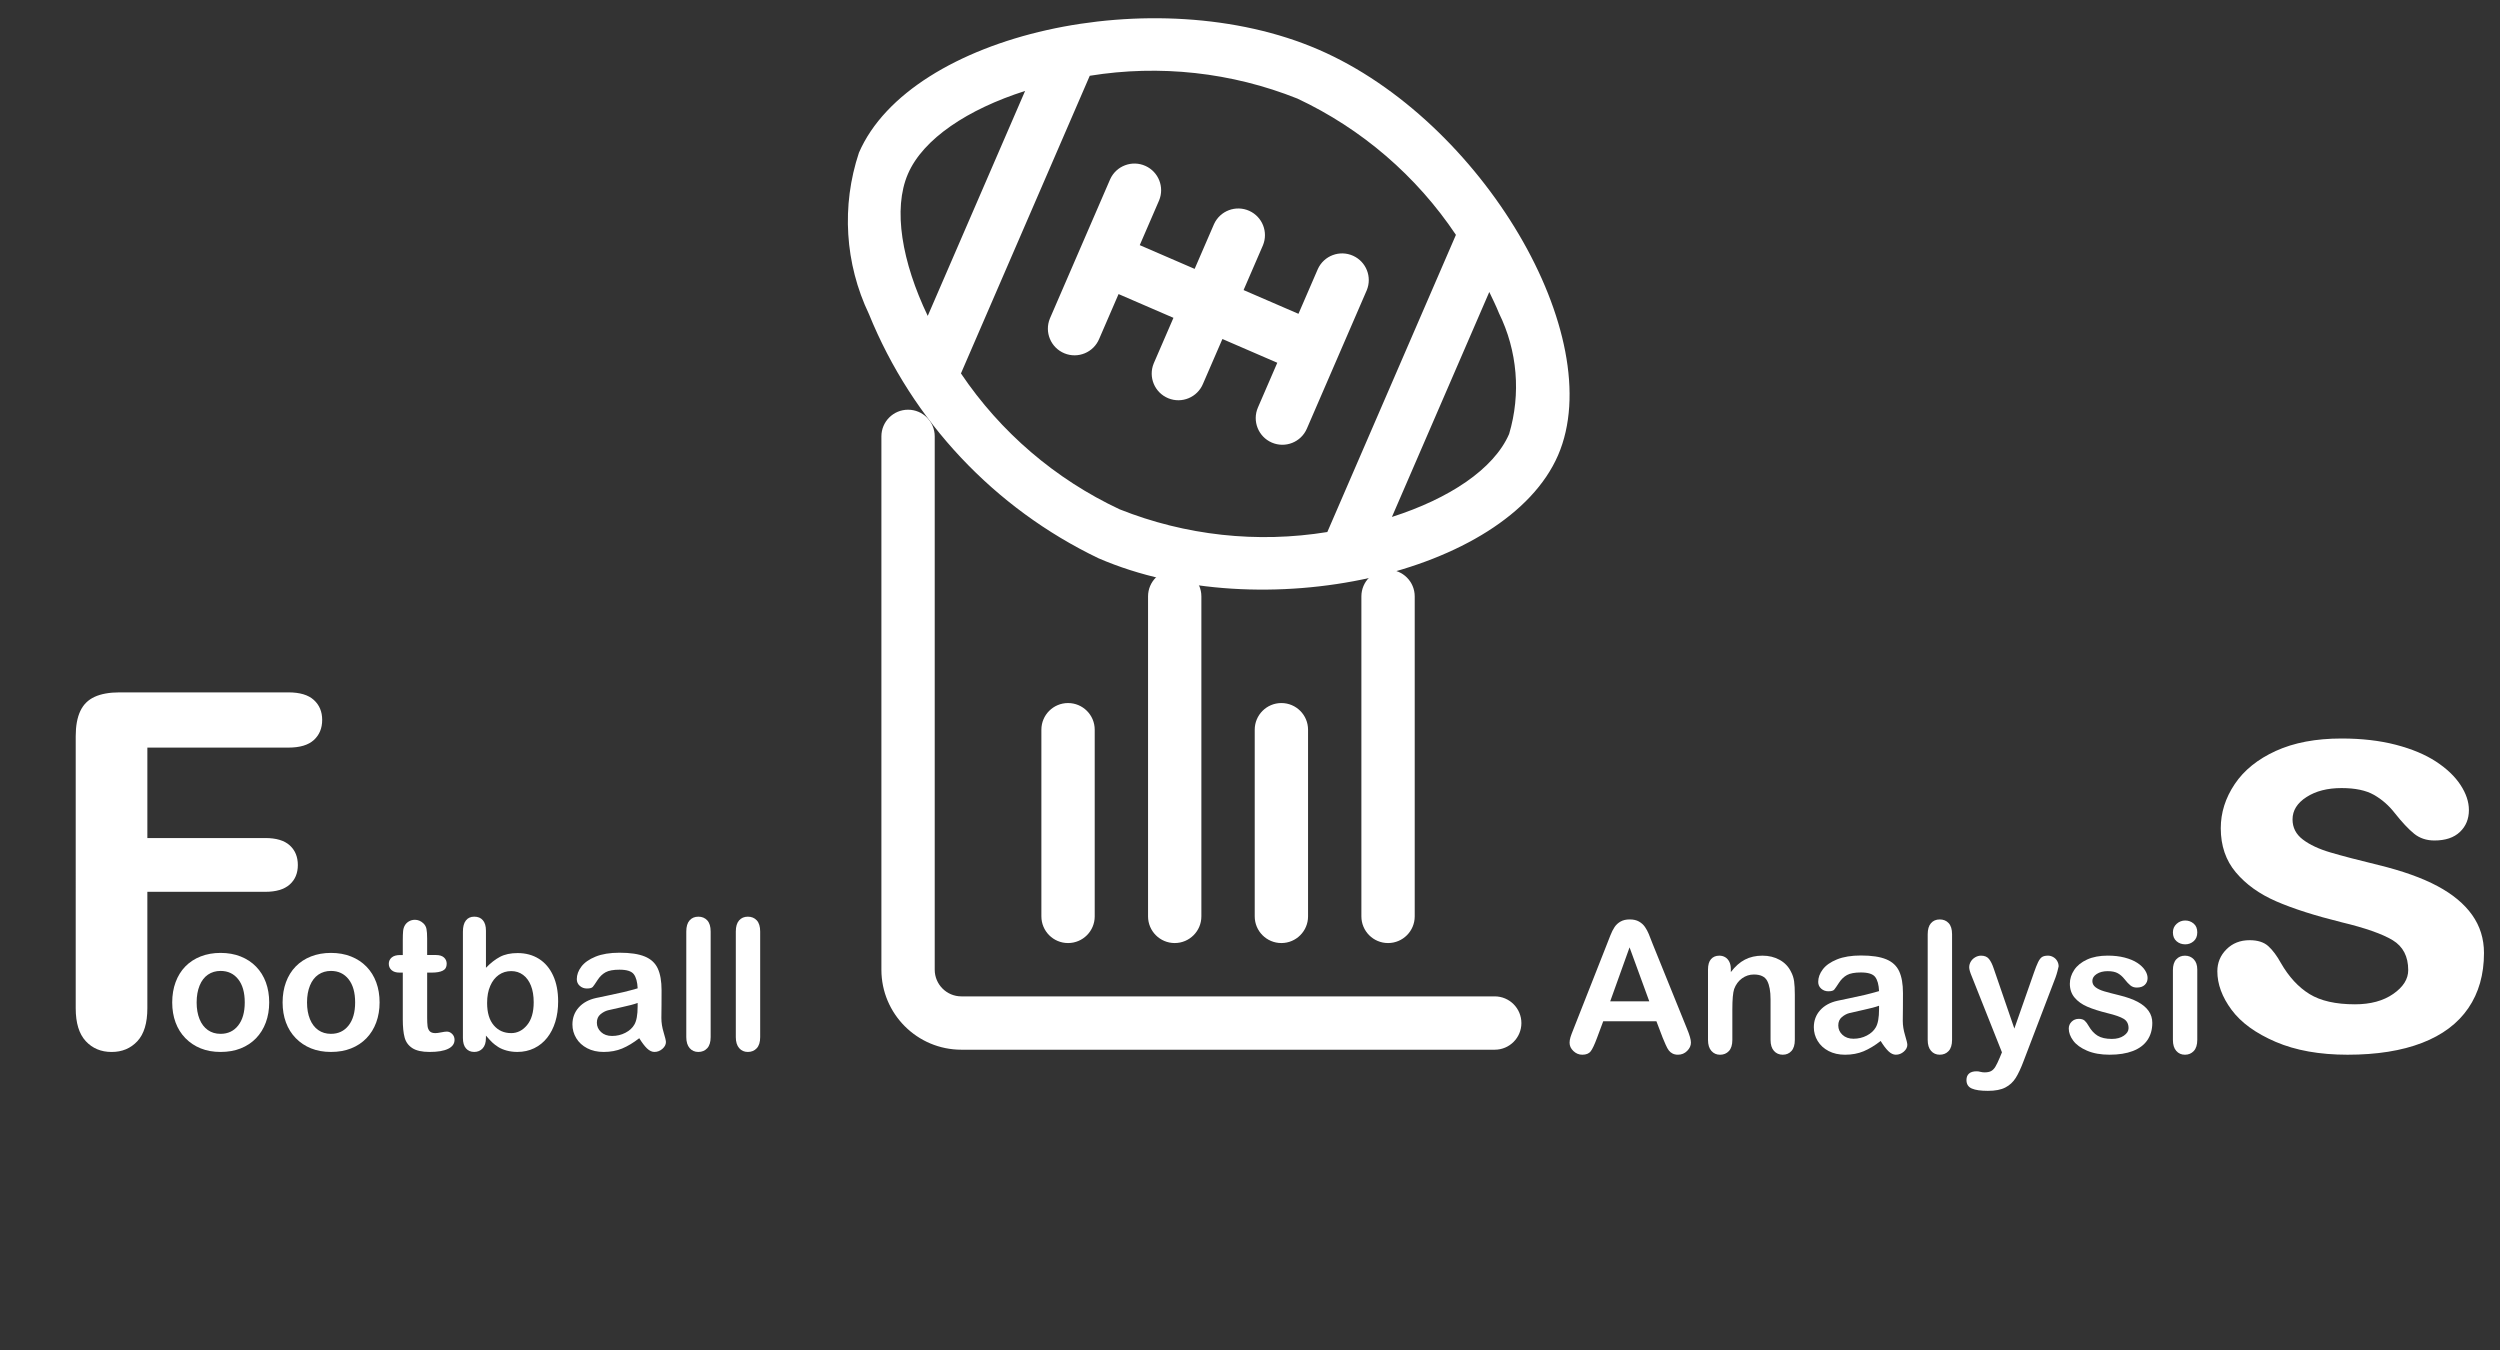<?xml version="1.0" encoding="utf-8"?>
<!-- Generator: Adobe Illustrator 28.1.0, SVG Export Plug-In . SVG Version: 6.00 Build 0)  -->
<svg version="1.1" id="Layer_1" xmlns="http://www.w3.org/2000/svg" xmlns:xlink="http://www.w3.org/1999/xlink" x="0px" y="0px"
	 viewBox="0 0 2000 1080" style="enable-background:new 0 0 2000 1080;" xml:space="preserve">
<rect x="0" y="0" width="2000" height="1080" fill="#333333" stroke="none"/>
<style type="text/css">
	.st0{fill:#FFFFFF;}
</style>
<g>
	<g>
		<path class="st0" d="M1246.46,364.18c41.07-95.1-60.93-267.91-191.6-324.48s-326.49-12.61-367.7,82.43
			c-14.15,42.46-11.28,88.76,8,129.15c34.79,85.67,100.25,155.3,183.61,195.32C1009.41,503.14,1205.25,459.22,1246.46,364.18z
			 M1199.19,250.57c14.77,30.04,17.66,64.54,8.1,96.62c-12.19,28.14-48.02,51.75-93.75,66.37l77.89-179.97
			C1194.13,239.29,1196.97,244.96,1199.19,250.57z M726.37,139.1c12.15-28.12,47.98-51.74,93.71-66.35l-77.89,179.97
			C721.51,209.49,714.18,167.21,726.37,139.1L726.37,139.1z M895.71,407.46c-51.38-24.08-95.26-61.65-126.95-108.72L871.81,60.62
			c56-9.08,113.42-2.78,166.11,18.24c51.4,24.14,95.24,61.84,126.82,109.03l-102.88,237.73
			C1005.85,434.73,948.42,428.45,895.71,407.46L895.71,407.46z M1017.44,354.06c-10.81-4.68-15.78-17.24-11.1-28.05l15.49-35.8
			l-43.91-19L962.42,307c-4.49,10.89-16.96,16.08-27.85,11.59c-10.89-4.49-16.08-16.96-11.59-27.85c0.09-0.23,0.19-0.45,0.29-0.68
			l15.49-35.8l-43.91-19l-15.49,35.8c-4.49,10.89-16.96,16.08-27.85,11.59c-10.89-4.49-16.08-16.96-11.59-27.85
			c0.09-0.23,0.19-0.46,0.29-0.68l47.93-110.75c4.87-10.73,17.51-15.48,28.24-10.62c10.47,4.75,15.29,16.93,10.91,27.56l-15.49,35.8
			l43.91,19l15.49-35.8c4.87-10.73,17.51-15.48,28.24-10.62c10.47,4.75,15.29,16.93,10.91,27.56l-15.49,35.8l43.91,19l15.49-35.8
			c4.87-10.73,17.51-15.48,28.24-10.62c10.47,4.75,15.29,16.93,10.91,27.56l-47.93,110.75
			C1040.81,353.76,1028.25,358.73,1017.44,354.06L1017.44,354.06z"/>
	</g>
	<g>
		<path class="st0" d="M1195.77,797.1H769.11c-11.78,0-21.33-9.55-21.33-21.33V349.1c0-11.78-9.55-21.33-21.33-21.33
			c-11.78,0-21.33,9.55-21.33,21.33v426.67c0,35.35,28.65,64,64,64h426.67c11.78,0,21.33-9.55,21.33-21.33
			C1217.11,806.66,1207.56,797.1,1195.77,797.1z"/>
		<path class="st0" d="M1025.11,754.44c11.78,0,21.33-9.55,21.33-21.33V583.77c0-11.78-9.55-21.33-21.33-21.33
			c-11.78,0-21.33,9.55-21.33,21.33V733.1C1003.77,744.89,1013.32,754.44,1025.11,754.44z"/>
		<path class="st0" d="M854.44,754.44c11.78,0,21.33-9.55,21.33-21.33V583.77c0-11.78-9.55-21.33-21.33-21.33
			c-11.78,0-21.33,9.55-21.33,21.33V733.1C833.11,744.89,842.66,754.44,854.44,754.44z"/>
		<path class="st0" d="M1110.44,754.44c11.78,0,21.33-9.55,21.33-21.33v-256c0-11.78-9.55-21.33-21.33-21.33
			s-21.33,9.55-21.33,21.33v256C1089.11,744.89,1098.66,754.44,1110.44,754.44z"/>
		<path class="st0" d="M939.77,754.44c11.78,0,21.33-9.55,21.33-21.33v-256c0-11.78-9.55-21.33-21.33-21.33s-21.33,9.55-21.33,21.33
			v256C918.44,744.89,927.99,754.44,939.77,754.44z"/>
	</g>
</g>
<path class="st0" d="M230.76,598.08H117.89v72.35h94.34c8.75,0,15.27,1.96,19.58,5.88c4.31,3.92,6.46,9.17,6.46,15.72
	s-2.19,11.77-6.56,15.63c-4.37,3.86-10.87,5.79-19.49,5.79h-94.34v93.19c0,11.83-2.67,20.62-8.01,26.34
	c-5.34,5.72-12.19,8.59-20.55,8.59c-8.49,0-15.4-2.9-20.74-8.68c-5.34-5.79-8.01-14.53-8.01-26.24V589.01
	c0-8.23,1.22-14.95,3.67-20.16c2.44-5.21,6.27-9,11.48-11.38c5.21-2.38,11.87-3.57,19.97-3.57h135.05c9.13,0,15.92,2.03,20.35,6.08
	c4.44,4.05,6.66,9.36,6.66,15.92c0,6.69-2.22,12.06-6.66,16.11C246.68,596.05,239.89,598.08,230.76,598.08z"/>
<path class="st0" d="M215.36,801.94c0,5.81-0.9,11.16-2.71,16.06c-1.81,4.9-4.43,9.11-7.85,12.64c-3.43,3.52-7.52,6.22-12.28,8.1
	c-4.76,1.88-10.11,2.82-16.06,2.82c-5.9,0-11.21-0.95-15.92-2.86c-4.71-1.9-8.79-4.63-12.24-8.17c-3.45-3.54-6.07-7.73-7.85-12.56
	s-2.68-10.17-2.68-16.03c0-5.9,0.9-11.3,2.71-16.21c1.81-4.9,4.4-9.09,7.78-12.56c3.38-3.47,7.47-6.15,12.28-8.03
	c4.81-1.88,10.11-2.82,15.92-2.82c5.9,0,11.25,0.95,16.06,2.86c4.81,1.9,8.92,4.62,12.35,8.14c3.43,3.52,6.03,7.71,7.82,12.56
	C214.47,790.73,215.36,796.08,215.36,801.94z M195.8,801.94c0-7.95-1.75-14.13-5.25-18.56s-8.2-6.64-14.1-6.64
	c-3.81,0-7.16,0.99-10.07,2.96c-2.9,1.98-5.14,4.89-6.71,8.75c-1.57,3.86-2.36,8.35-2.36,13.49c0,5.09,0.77,9.54,2.32,13.35
	c1.55,3.81,3.76,6.72,6.64,8.75c2.88,2.02,6.27,3.03,10.17,3.03c5.9,0,10.6-2.22,14.1-6.67C194.05,815.94,195.8,809.79,195.8,801.94
	z"/>
<path class="st0" d="M303.67,801.94c0,5.81-0.9,11.16-2.71,16.06c-1.81,4.9-4.43,9.11-7.85,12.64c-3.43,3.52-7.52,6.22-12.28,8.1
	c-4.76,1.88-10.11,2.82-16.06,2.82c-5.9,0-11.21-0.95-15.92-2.86c-4.71-1.9-8.79-4.63-12.24-8.17c-3.45-3.54-6.07-7.73-7.85-12.56
	s-2.68-10.17-2.68-16.03c0-5.9,0.9-11.3,2.71-16.21c1.81-4.9,4.4-9.09,7.78-12.56c3.38-3.47,7.47-6.15,12.28-8.03
	c4.81-1.88,10.11-2.82,15.92-2.82c5.9,0,11.25,0.95,16.06,2.86c4.81,1.9,8.92,4.62,12.35,8.14c3.43,3.52,6.03,7.71,7.82,12.56
	C302.78,790.73,303.67,796.08,303.67,801.94z M284.11,801.94c0-7.95-1.75-14.13-5.25-18.56s-8.2-6.64-14.1-6.64
	c-3.81,0-7.16,0.99-10.07,2.96c-2.9,1.98-5.14,4.89-6.71,8.75c-1.57,3.86-2.36,8.35-2.36,13.49c0,5.09,0.77,9.54,2.32,13.35
	c1.55,3.81,3.76,6.72,6.64,8.75c2.88,2.02,6.27,3.03,10.17,3.03c5.9,0,10.6-2.22,14.1-6.67
	C282.36,815.94,284.11,809.79,284.11,801.94z"/>
<path class="st0" d="M320.09,764.03h2.14v-11.71c0-3.14,0.08-5.6,0.25-7.39c0.17-1.79,0.63-3.32,1.39-4.6
	c0.76-1.33,1.86-2.42,3.28-3.25c1.43-0.83,3.02-1.25,4.78-1.25c2.47,0,4.71,0.93,6.71,2.78c1.33,1.24,2.18,2.75,2.53,4.53
	c0.36,1.79,0.54,4.32,0.54,7.6v13.28h7.14c2.76,0,4.87,0.66,6.32,1.96c1.45,1.31,2.18,2.99,2.18,5.03c0,2.62-1.03,4.45-3.1,5.5
	c-2.07,1.05-5.03,1.57-8.89,1.57h-3.64v35.84c0,3.05,0.11,5.39,0.32,7.03c0.21,1.64,0.79,2.97,1.71,4c0.93,1.02,2.44,1.54,4.53,1.54
	c1.14,0,2.69-0.2,4.64-0.61c1.95-0.4,3.47-0.61,4.57-0.61c1.57,0,2.99,0.63,4.25,1.89c1.26,1.26,1.89,2.82,1.89,4.68
	c0,3.14-1.71,5.54-5.14,7.21c-3.43,1.67-8.35,2.5-14.78,2.5c-6.09,0-10.71-1.02-13.85-3.07s-5.2-4.88-6.17-8.5
	c-0.98-3.62-1.46-8.45-1.46-14.49v-37.41h-2.57c-2.81,0-4.95-0.67-6.42-2c-1.48-1.33-2.21-3.02-2.21-5.07
	c0-2.04,0.77-3.72,2.32-5.03C314.89,764.68,317.14,764.03,320.09,764.03z"/>
<path class="st0" d="M388.76,744.47v29.77c3.66-3.81,7.4-6.72,11.21-8.75c3.81-2.02,8.52-3.03,14.13-3.03
	c6.47,0,12.15,1.54,17.03,4.6c4.88,3.07,8.66,7.52,11.35,13.35c2.69,5.83,4.03,12.74,4.03,20.74c0,5.9-0.75,11.32-2.25,16.24
	c-1.5,4.93-3.68,9.2-6.53,12.81c-2.86,3.62-6.32,6.41-10.39,8.39c-4.07,1.97-8.56,2.96-13.46,2.96c-3,0-5.82-0.36-8.46-1.07
	c-2.64-0.71-4.89-1.65-6.75-2.82s-3.44-2.37-4.75-3.61c-1.31-1.24-3.03-3.09-5.18-5.57v1.93c0,3.67-0.88,6.44-2.64,8.32
	c-1.76,1.88-4,2.82-6.71,2.82c-2.76,0-4.96-0.94-6.6-2.82c-1.64-1.88-2.46-4.65-2.46-8.32v-85.09c0-3.95,0.8-6.94,2.39-8.96
	c1.59-2.02,3.82-3.03,6.67-3.03c3,0,5.31,0.96,6.92,2.89C387.95,738.15,388.76,740.9,388.76,744.47z M389.69,802.36
	c0,7.76,1.77,13.72,5.32,17.88c3.54,4.17,8.2,6.25,13.96,6.25c4.9,0,9.13-2.13,12.67-6.39c3.54-4.26,5.32-10.36,5.32-18.31
	c0-5.14-0.74-9.57-2.21-13.28c-1.48-3.71-3.57-6.58-6.28-8.6c-2.71-2.02-5.88-3.03-9.49-3.03c-3.71,0-7.02,1.01-9.92,3.03
	c-2.9,2.02-5.19,4.95-6.85,8.78C390.52,792.52,389.69,797.08,389.69,802.36z"/>
<path class="st0" d="M511.41,830.56c-4.71,3.67-9.27,6.41-13.67,8.25c-4.4,1.83-9.34,2.75-14.81,2.75c-5,0-9.39-0.99-13.17-2.96
	s-6.7-4.65-8.75-8.03c-2.05-3.38-3.07-7.04-3.07-10.99c0-5.33,1.69-9.88,5.07-13.63c3.38-3.76,8.02-6.28,13.92-7.57
	c1.24-0.29,4.31-0.93,9.21-1.93c4.9-1,9.1-1.92,12.6-2.75c3.5-0.83,7.29-1.84,11.39-3.03c-0.24-5.14-1.27-8.91-3.11-11.31
	c-1.83-2.4-5.63-3.61-11.39-3.61c-4.95,0-8.67,0.69-11.17,2.07c-2.5,1.38-4.64,3.45-6.42,6.21c-1.78,2.76-3.05,4.58-3.78,5.46
	c-0.74,0.88-2.32,1.32-4.75,1.32c-2.19,0-4.08-0.7-5.68-2.11c-1.59-1.4-2.39-3.2-2.39-5.39c0-3.43,1.21-6.76,3.64-9.99
	s6.21-5.9,11.35-8c5.14-2.09,11.54-3.14,19.2-3.14c8.57,0,15.3,1.01,20.2,3.03c4.9,2.02,8.36,5.22,10.39,9.6
	c2.02,4.38,3.03,10.18,3.03,17.42c0,4.57-0.01,8.45-0.04,11.64c-0.02,3.19-0.06,6.74-0.11,10.64c0,3.67,0.61,7.48,1.82,11.46
	c1.21,3.97,1.82,6.53,1.82,7.67c0,2-0.94,3.82-2.82,5.46c-1.88,1.64-4.01,2.46-6.39,2.46c-2,0-3.97-0.94-5.93-2.82
	C515.67,836.86,513.6,834.13,511.41,830.56z M510.12,802.36c-2.86,1.05-7.01,2.15-12.46,3.32c-5.45,1.17-9.22,2.02-11.31,2.57
	c-2.09,0.55-4.09,1.62-6,3.21c-1.9,1.6-2.86,3.82-2.86,6.67c0,2.95,1.12,5.46,3.36,7.53c2.24,2.07,5.16,3.11,8.78,3.11
	c3.85,0,7.41-0.84,10.67-2.53c3.26-1.69,5.65-3.87,7.17-6.53c1.76-2.95,2.64-7.81,2.64-14.56V802.36z"/>
<path class="st0" d="M549.03,829.71v-84.52c0-3.9,0.87-6.85,2.61-8.85c1.74-2,4.08-3,7.03-3c2.95,0,5.33,0.99,7.14,2.96
	c1.81,1.97,2.71,4.94,2.71,8.89v84.52c0,3.95-0.92,6.91-2.75,8.89c-1.83,1.97-4.2,2.96-7.1,2.96c-2.86,0-5.18-1.02-6.96-3.07
	S549.03,833.51,549.03,829.71z"/>
<path class="st0" d="M588.65,829.71v-84.52c0-3.9,0.87-6.85,2.61-8.85c1.74-2,4.08-3,7.03-3c2.95,0,5.33,0.99,7.14,2.96
	c1.81,1.97,2.71,4.94,2.71,8.89v84.52c0,3.95-0.92,6.91-2.75,8.89c-1.83,1.97-4.2,2.96-7.1,2.96c-2.86,0-5.18-1.02-6.96-3.07
	S588.65,833.51,588.65,829.71z"/>
<path class="st0" d="M1330.13,830.14l-5-13.13h-42.55l-5,13.42c-1.95,5.24-3.62,8.77-5,10.6c-1.38,1.83-3.64,2.75-6.78,2.75
	c-2.67,0-5.02-0.98-7.07-2.93c-2.05-1.95-3.07-4.16-3.07-6.64c0-1.43,0.24-2.9,0.71-4.43c0.48-1.52,1.26-3.64,2.36-6.35l26.77-67.96
	c0.76-1.95,1.68-4.29,2.75-7.03c1.07-2.74,2.21-5.01,3.43-6.82c1.21-1.81,2.81-3.27,4.78-4.39c1.97-1.12,4.41-1.68,7.32-1.68
	c2.95,0,5.41,0.56,7.39,1.68c1.97,1.12,3.57,2.56,4.78,4.32c1.21,1.76,2.24,3.65,3.07,5.68c0.83,2.02,1.89,4.72,3.18,8.1
	l27.34,67.53c2.14,5.14,3.21,8.88,3.21,11.21c0,2.43-1.01,4.65-3.03,6.67c-2.02,2.02-4.46,3.03-7.32,3.03
	c-1.67,0-3.09-0.3-4.28-0.89c-1.19-0.6-2.19-1.4-3-2.43c-0.81-1.02-1.68-2.59-2.61-4.71C1331.6,833.63,1330.8,831.76,1330.13,830.14
	z M1288.16,801.08h31.27l-15.78-43.19L1288.16,801.08z"/>
<path class="st0" d="M1384.67,775.31v2.36c3.43-4.52,7.17-7.84,11.24-9.96c4.07-2.12,8.75-3.18,14.03-3.18
	c5.14,0,9.73,1.12,13.78,3.36c4.04,2.24,7.07,5.4,9.07,9.49c1.29,2.38,2.12,4.95,2.5,7.71c0.38,2.76,0.57,6.28,0.57,10.57v36.27
	c0,3.9-0.89,6.85-2.68,8.85c-1.78,2-4.1,3-6.96,3c-2.9,0-5.26-1.02-7.07-3.07c-1.81-2.05-2.71-4.97-2.71-8.78v-32.48
	c0-6.43-0.89-11.34-2.68-14.74c-1.78-3.4-5.34-5.1-10.67-5.1c-3.47,0-6.64,1.04-9.5,3.11s-4.95,4.92-6.28,8.53
	c-0.95,2.9-1.43,8.33-1.43,16.28v24.42c0,3.95-0.92,6.91-2.75,8.89c-1.83,1.97-4.2,2.96-7.1,2.96c-2.81,0-5.12-1.02-6.92-3.07
	c-1.81-2.05-2.71-4.97-2.71-8.78V775.6c0-3.71,0.81-6.48,2.43-8.32c1.62-1.83,3.83-2.75,6.64-2.75c1.71,0,3.26,0.41,4.64,1.21
	c1.38,0.81,2.49,2.02,3.32,3.64C1384.26,771.01,1384.67,772.98,1384.67,775.31z"/>
<path class="st0" d="M1504.53,832.78c-4.71,3.67-9.27,6.41-13.67,8.25c-4.4,1.83-9.34,2.75-14.81,2.75c-5,0-9.39-0.99-13.17-2.96
	c-3.78-1.97-6.7-4.65-8.75-8.03c-2.05-3.38-3.07-7.04-3.07-10.99c0-5.33,1.69-9.88,5.07-13.63c3.38-3.76,8.02-6.28,13.92-7.57
	c1.24-0.29,4.31-0.93,9.21-1.93c4.9-1,9.1-1.92,12.6-2.75c3.5-0.83,7.29-1.84,11.39-3.03c-0.24-5.14-1.27-8.91-3.11-11.31
	c-1.83-2.4-5.63-3.61-11.39-3.61c-4.95,0-8.67,0.69-11.17,2.07c-2.5,1.38-4.64,3.45-6.42,6.21c-1.79,2.76-3.05,4.58-3.78,5.46
	c-0.74,0.88-2.32,1.32-4.75,1.32c-2.19,0-4.08-0.7-5.68-2.11c-1.59-1.4-2.39-3.2-2.39-5.39c0-3.43,1.21-6.76,3.64-9.99
	c2.43-3.24,6.21-5.9,11.35-8c5.14-2.09,11.54-3.14,19.2-3.14c8.57,0,15.3,1.01,20.2,3.03c4.9,2.02,8.36,5.22,10.39,9.6
	c2.02,4.38,3.03,10.18,3.03,17.42c0,4.57-0.01,8.45-0.04,11.64c-0.02,3.19-0.06,6.74-0.11,10.64c0,3.67,0.61,7.48,1.82,11.46
	c1.21,3.97,1.82,6.53,1.82,7.67c0,2-0.94,3.82-2.82,5.46c-1.88,1.64-4.01,2.46-6.39,2.46c-2,0-3.97-0.94-5.93-2.82
	C1508.79,839.07,1506.72,836.35,1504.53,832.78z M1503.25,804.58c-2.86,1.05-7.01,2.15-12.46,3.32c-5.45,1.17-9.22,2.02-11.31,2.57
	c-2.09,0.55-4.09,1.62-6,3.21c-1.9,1.6-2.86,3.82-2.86,6.67c0,2.95,1.12,5.46,3.36,7.53c2.24,2.07,5.16,3.11,8.78,3.11
	c3.85,0,7.41-0.84,10.67-2.53c3.26-1.69,5.65-3.87,7.17-6.53c1.76-2.95,2.64-7.81,2.64-14.56V804.58z"/>
<path class="st0" d="M1542.16,831.92V747.4c0-3.9,0.87-6.85,2.61-8.85s4.08-3,7.03-3c2.95,0,5.33,0.99,7.14,2.96
	c1.81,1.97,2.71,4.94,2.71,8.89v84.52c0,3.95-0.92,6.91-2.75,8.89s-4.2,2.96-7.1,2.96c-2.86,0-5.18-1.02-6.96-3.07
	C1543.05,838.66,1542.16,835.73,1542.16,831.92z"/>
<path class="st0" d="M1599.77,846.2l1.79-4.35l-23.99-60.39c-1.48-3.47-2.21-6-2.21-7.57c0-1.67,0.43-3.21,1.29-4.64
	s2.04-2.57,3.53-3.43s3.06-1.29,4.68-1.29c2.81,0,4.93,0.89,6.35,2.68c1.43,1.79,2.69,4.34,3.78,7.67l16.49,47.97l15.63-44.62
	c1.24-3.62,2.36-6.45,3.36-8.5c1-2.04,2.06-3.43,3.18-4.14c1.12-0.71,2.7-1.07,4.75-1.07c1.47,0,2.89,0.39,4.25,1.18
	c1.36,0.79,2.4,1.84,3.14,3.18c0.74,1.33,1.11,2.74,1.11,4.21c-0.19,0.91-0.5,2.19-0.93,3.86c-0.43,1.67-0.95,3.35-1.57,5.07
	l-25.41,66.53c-2.19,5.85-4.33,10.45-6.42,13.78c-2.09,3.33-4.87,5.89-8.32,7.67c-3.45,1.79-8.1,2.68-13.96,2.68
	c-5.71,0-10-0.62-12.85-1.86c-2.86-1.24-4.28-3.5-4.28-6.78c0-2.24,0.68-3.96,2.04-5.18c1.36-1.21,3.37-1.82,6.03-1.82
	c1.05,0,2.07,0.14,3.07,0.43c1.24,0.29,2.31,0.43,3.21,0.43c2.24,0,4-0.33,5.28-1c1.29-0.67,2.44-1.82,3.46-3.46
	C1597.26,851.8,1598.43,849.39,1599.77,846.2z"/>
<path class="st0" d="M1721.84,818.29c0,5.38-1.31,9.98-3.93,13.81c-2.62,3.83-6.49,6.74-11.6,8.71c-5.12,1.97-11.34,2.96-18.67,2.96
	c-7,0-12.99-1.07-17.99-3.21s-8.69-4.82-11.07-8.03c-2.38-3.21-3.57-6.44-3.57-9.67c0-2.14,0.76-3.97,2.29-5.5
	c1.52-1.52,3.45-2.28,5.78-2.28c2.05,0,3.62,0.5,4.71,1.5c1.09,1,2.14,2.4,3.14,4.21c2,3.47,4.39,6.07,7.17,7.78
	s6.58,2.57,11.39,2.57c3.9,0,7.1-0.87,9.6-2.61c2.5-1.74,3.75-3.72,3.75-5.96c0-3.43-1.3-5.92-3.89-7.5
	c-2.59-1.57-6.87-3.07-12.81-4.5c-6.71-1.67-12.17-3.41-16.38-5.25c-4.21-1.83-7.58-4.25-10.1-7.25c-2.52-3-3.78-6.69-3.78-11.07
	c0-3.9,1.17-7.59,3.5-11.07c2.33-3.47,5.77-6.25,10.32-8.32c4.54-2.07,10.03-3.11,16.45-3.11c5.04,0,9.58,0.52,13.6,1.57
	c4.02,1.05,7.38,2.45,10.07,4.21c2.69,1.76,4.73,3.71,6.14,5.85c1.4,2.14,2.11,4.24,2.11,6.28c0,2.24-0.75,4.07-2.25,5.5
	s-3.63,2.14-6.39,2.14c-2,0-3.7-0.57-5.1-1.71c-1.4-1.14-3.01-2.86-4.82-5.14c-1.48-1.9-3.21-3.43-5.21-4.57s-4.71-1.71-8.14-1.71
	c-3.52,0-6.45,0.75-8.78,2.25c-2.33,1.5-3.5,3.37-3.5,5.6c0,2.05,0.86,3.72,2.57,5.03c1.71,1.31,4.02,2.39,6.92,3.25
	c2.9,0.86,6.9,1.9,11.99,3.14c6.04,1.48,10.98,3.24,14.81,5.28c3.83,2.05,6.73,4.46,8.71,7.25S1721.84,814.72,1721.84,818.29z"/>
<path class="st0" d="M1748.18,755.47c-2.71,0-5.03-0.83-6.96-2.5s-2.89-4.02-2.89-7.07c0-2.76,0.99-5.03,2.96-6.82
	c1.97-1.78,4.27-2.68,6.89-2.68c2.52,0,4.76,0.81,6.71,2.43c1.95,1.62,2.93,3.97,2.93,7.07c0,3-0.95,5.34-2.86,7.03
	C1753.06,754.62,1750.8,755.47,1748.18,755.47z M1757.82,775.6v56.33c0,3.9-0.93,6.85-2.78,8.85c-1.86,2-4.21,3-7.07,3
	s-5.18-1.02-6.96-3.07c-1.79-2.05-2.68-4.97-2.68-8.78v-55.75c0-3.86,0.89-6.76,2.68-8.71c1.78-1.95,4.1-2.93,6.96-2.93
	s5.21,0.98,7.07,2.93C1756.89,769.41,1757.82,772.12,1757.82,775.6z"/>
<path class="st0" d="M1987.19,762.41c0,17.17-4.18,31.87-12.53,44.1c-8.36,12.23-20.7,21.5-37.03,27.81
	c-16.34,6.3-36.2,9.46-59.6,9.46c-22.33,0-41.48-3.42-57.43-10.26c-15.95-6.84-27.73-15.38-35.33-25.64
	c-7.6-10.25-11.39-20.54-11.39-30.88c0-6.84,2.43-12.69,7.3-17.55c4.86-4.86,11.01-7.29,18.46-7.29c6.53,0,11.54,1.59,15.04,4.79
	c3.49,3.19,6.84,7.67,10.03,13.45c6.38,11.09,14.02,19.37,22.9,24.84s21,8.21,36.35,8.21c12.46,0,22.68-2.77,30.65-8.32
	c7.98-5.54,11.97-11.88,11.97-19.03c0-10.94-4.14-18.91-12.42-23.93c-8.28-5.01-21.92-9.8-40.91-14.36
	c-21.42-5.32-38.85-10.9-52.3-16.75c-13.45-5.85-24.2-13.56-32.25-23.13c-8.06-9.57-12.08-21.35-12.08-35.33
	c0-12.46,3.72-24.23,11.17-35.33c7.44-11.09,18.42-19.94,32.93-26.55c14.51-6.61,32.02-9.91,52.53-9.91
	c16.11,0,30.57,1.67,43.42,5.01c12.84,3.35,23.55,7.83,32.14,13.45c8.58,5.62,15.11,11.85,19.6,18.69
	c4.48,6.84,6.72,13.52,6.72,20.05c0,7.15-2.39,12.99-7.18,17.55c-4.79,4.56-11.59,6.84-20.4,6.84c-6.38,0-11.82-1.82-16.3-5.47
	c-4.48-3.65-9.61-9.12-15.39-16.41c-4.71-6.08-10.25-10.94-16.64-14.59c-6.38-3.65-15.04-5.47-25.98-5.47
	c-11.25,0-20.59,2.39-28.03,7.18c-7.44,4.79-11.17,10.75-11.17,17.89c0,6.53,2.73,11.89,8.21,16.06
	c5.47,4.18,12.83,7.63,22.11,10.37c9.27,2.73,22.03,6.08,38.29,10.03c19.29,4.71,35.06,10.33,47.29,16.87
	c12.23,6.53,21.5,14.24,27.8,23.13S1987.19,751.02,1987.19,762.41z"/>
</svg>
